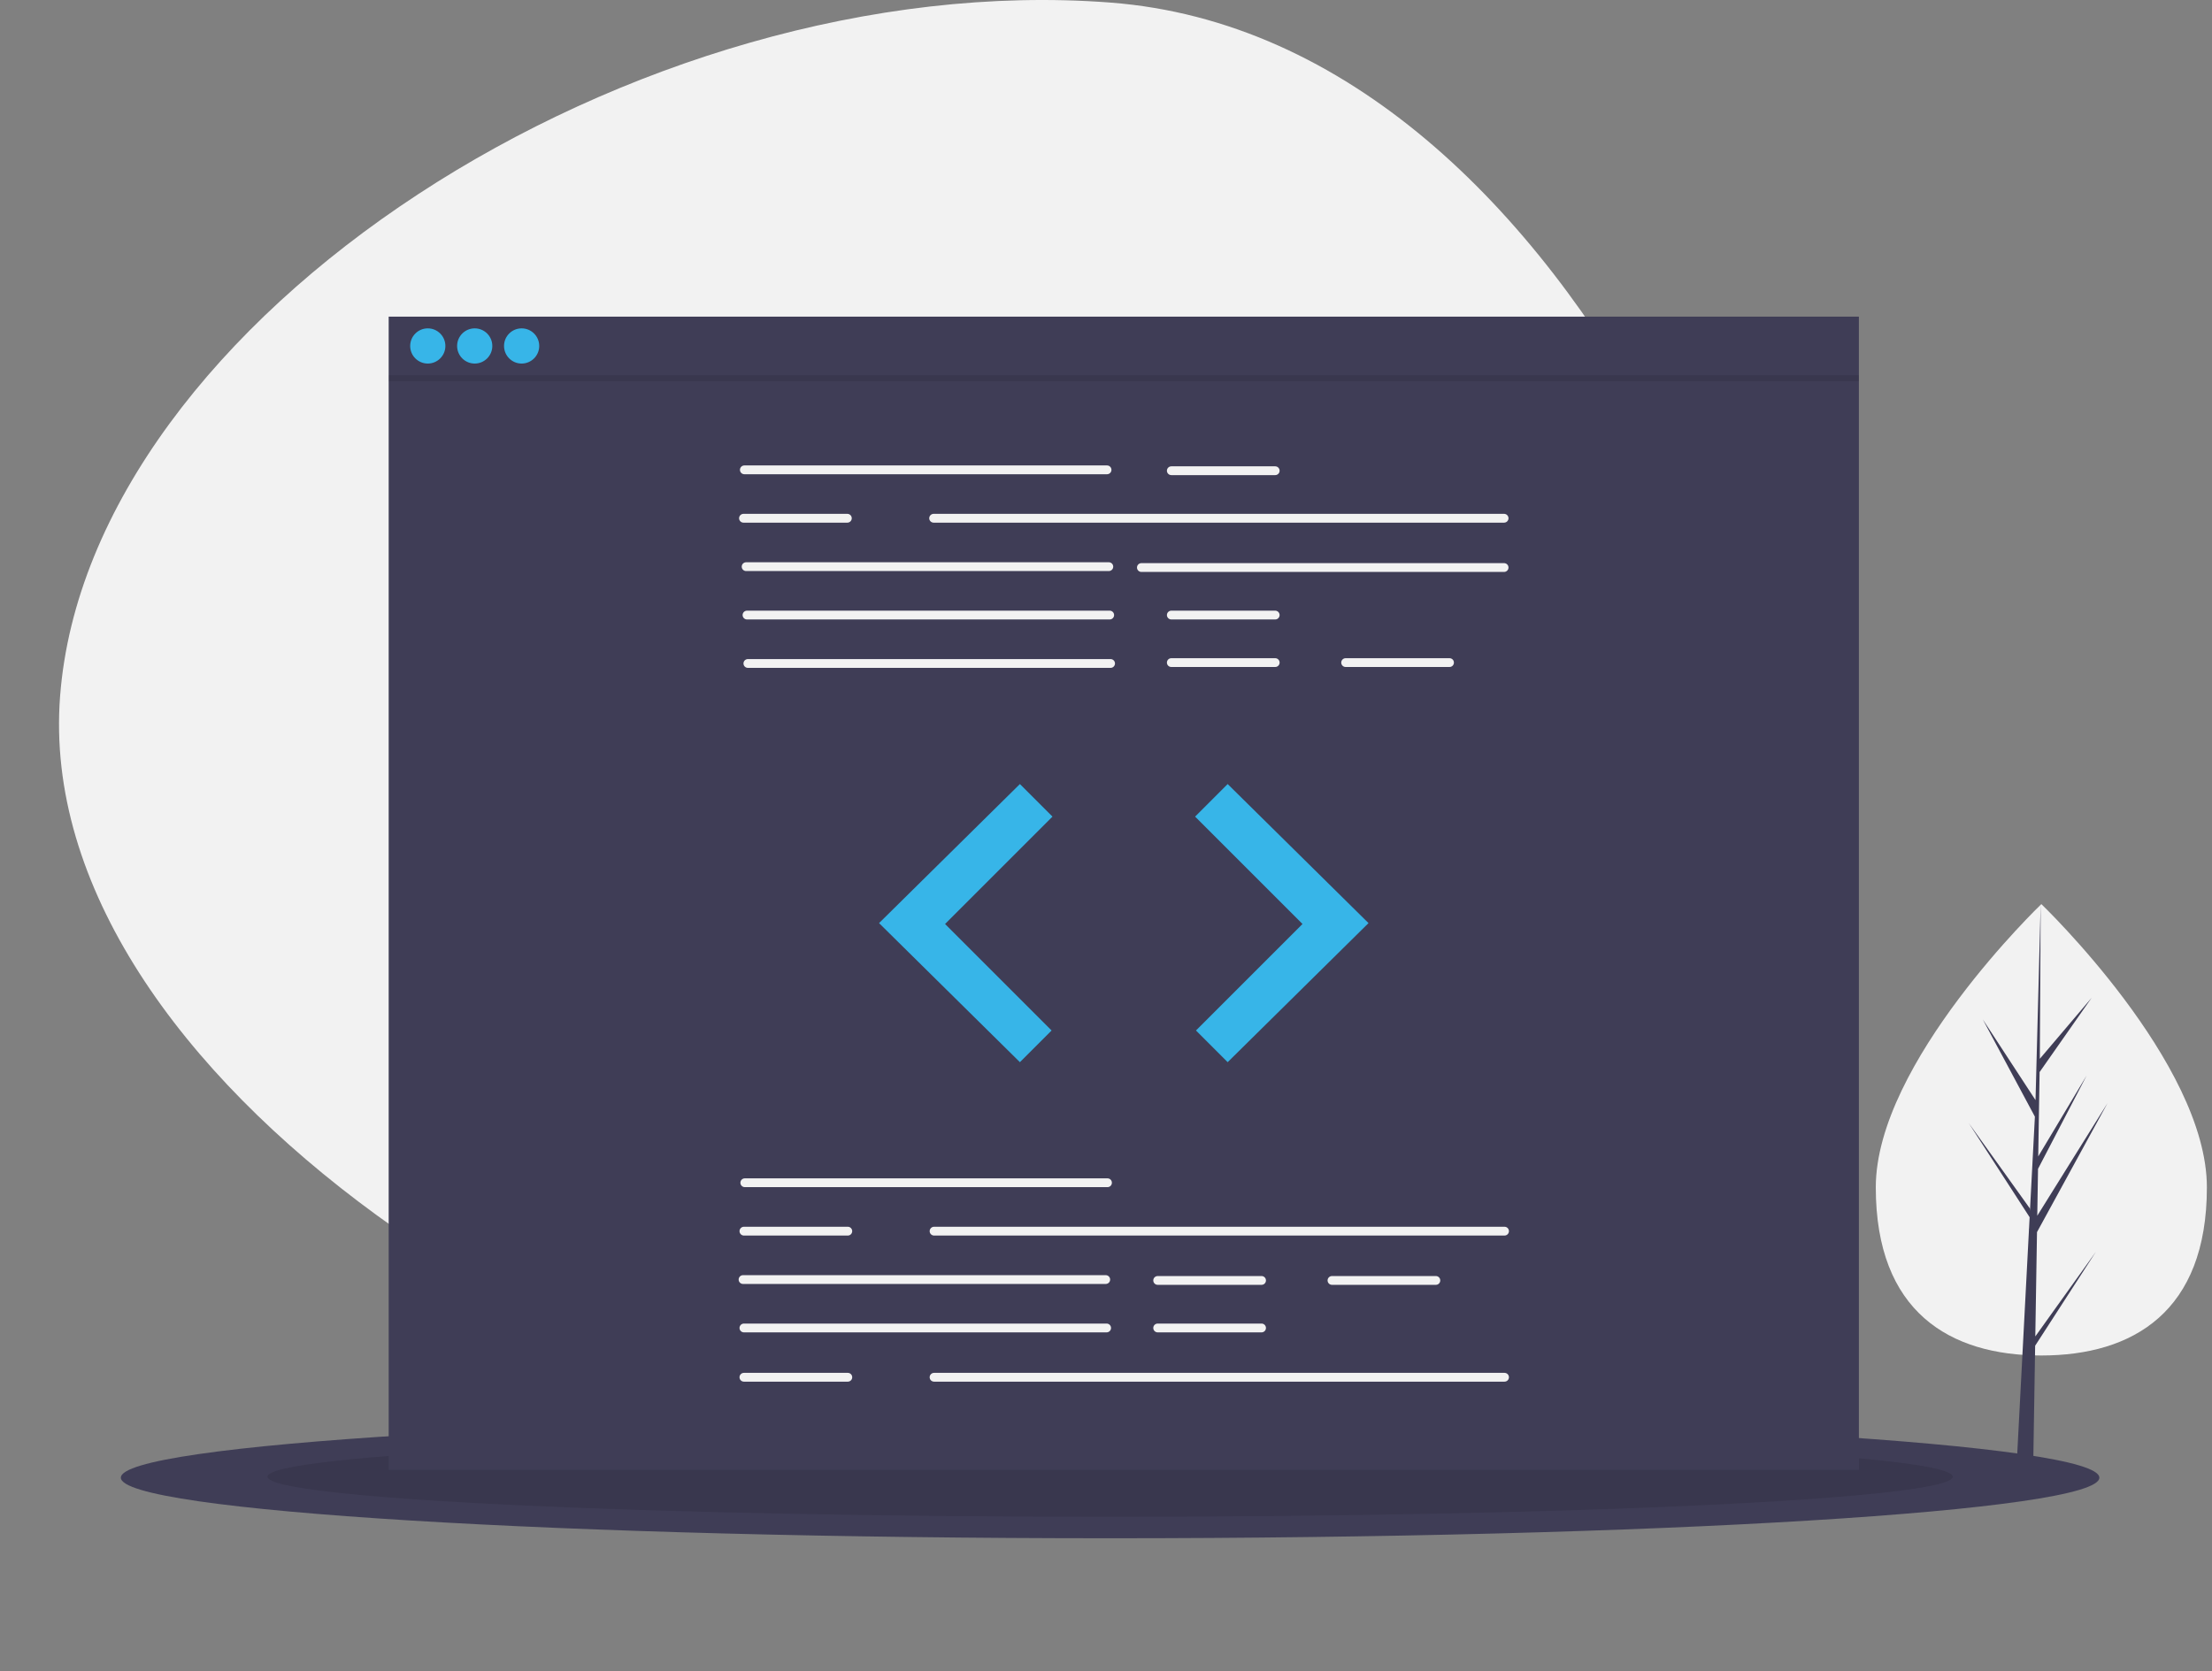 <svg width="176" height="133" viewBox="0 0 176 133" fill="none" xmlns="http://www.w3.org/2000/svg">
<rect x="0" y="0" width="176" height="133" fill="#808080" stroke="none"/>
<g clip-path="url(#clip0)">
<path d="M85.164 117.59C47.457 114.721 2.491 85.504 4.78 55.421C7.069 25.338 50.62 -2.666 88.327 0.203C126.033 3.072 147.738 59.293 145.449 89.376C143.16 119.459 122.87 120.46 85.164 117.59Z" fill="#F2F2F2"/>
<path d="M88.326 122.422C131.797 122.422 167.037 120.263 167.037 117.6C167.037 114.937 131.797 112.778 88.326 112.778C44.855 112.778 9.615 114.937 9.615 117.6C9.615 120.263 44.855 122.422 88.326 122.422Z" fill="#3F3D56"/>
<path opacity="0.1" d="M88.326 120.711C125.354 120.711 155.371 119.283 155.371 117.522C155.371 115.761 125.354 114.333 88.326 114.333C51.299 114.333 21.282 115.761 21.282 117.522C21.282 119.283 51.299 120.711 88.326 120.711Z" fill="black"/>
<path d="M147.904 25.2H30.926V116.978H147.904V25.2Z" fill="#3F3D56"/>
<path d="M88.084 37.742H59.226C59.18 37.742 59.134 37.733 59.092 37.716C59.049 37.698 59.01 37.672 58.978 37.64C58.945 37.608 58.919 37.569 58.902 37.526C58.884 37.484 58.875 37.438 58.875 37.392C58.875 37.346 58.884 37.3 58.902 37.258C58.919 37.215 58.945 37.177 58.978 37.144C59.01 37.112 59.049 37.086 59.092 37.068C59.134 37.051 59.18 37.042 59.226 37.042H88.084C88.177 37.042 88.266 37.079 88.331 37.145C88.397 37.21 88.434 37.299 88.434 37.392C88.434 37.485 88.397 37.574 88.331 37.639C88.266 37.705 88.177 37.742 88.084 37.742Z" fill="#F2F2F2"/>
<path d="M119.674 41.595H74.285C74.193 41.595 74.104 41.558 74.038 41.492C73.972 41.426 73.935 41.337 73.935 41.245C73.935 41.152 73.972 41.062 74.038 40.997C74.104 40.931 74.193 40.894 74.285 40.894H119.674C119.72 40.894 119.766 40.903 119.808 40.921C119.851 40.938 119.889 40.964 119.922 40.997C119.955 41.029 119.98 41.068 119.998 41.111C120.016 41.153 120.025 41.199 120.025 41.245C120.025 41.291 120.016 41.336 119.998 41.379C119.98 41.421 119.955 41.46 119.922 41.492C119.889 41.525 119.851 41.55 119.808 41.568C119.766 41.586 119.72 41.595 119.674 41.595Z" fill="#F2F2F2"/>
<path d="M88.224 45.447H59.366C59.273 45.447 59.184 45.41 59.118 45.345C59.053 45.279 59.016 45.19 59.016 45.097C59.016 45.004 59.053 44.915 59.118 44.849C59.184 44.784 59.273 44.747 59.366 44.747H88.224C88.317 44.747 88.406 44.784 88.472 44.849C88.538 44.915 88.575 45.004 88.575 45.097C88.575 45.19 88.538 45.279 88.472 45.345C88.406 45.41 88.317 45.447 88.224 45.447Z" fill="#F2F2F2"/>
<path d="M119.674 45.517H90.816C90.723 45.517 90.634 45.48 90.568 45.415C90.503 45.349 90.466 45.26 90.466 45.167C90.466 45.074 90.503 44.985 90.568 44.919C90.634 44.854 90.723 44.817 90.816 44.817H119.674C119.767 44.817 119.856 44.854 119.922 44.919C119.988 44.985 120.024 45.074 120.024 45.167C120.024 45.26 119.988 45.349 119.922 45.415C119.856 45.48 119.767 45.517 119.674 45.517Z" fill="#F2F2F2"/>
<path d="M88.294 49.3H59.436C59.343 49.3 59.254 49.263 59.188 49.197C59.123 49.131 59.086 49.042 59.086 48.95C59.086 48.857 59.123 48.767 59.188 48.702C59.254 48.636 59.343 48.599 59.436 48.599H88.294C88.387 48.599 88.476 48.636 88.542 48.702C88.608 48.767 88.645 48.857 88.645 48.95C88.645 49.042 88.608 49.131 88.542 49.197C88.476 49.263 88.387 49.3 88.294 49.3Z" fill="#F2F2F2"/>
<path d="M88.364 53.152H59.506C59.413 53.152 59.324 53.115 59.258 53.05C59.193 52.984 59.156 52.895 59.156 52.802C59.156 52.709 59.193 52.62 59.258 52.554C59.324 52.489 59.413 52.452 59.506 52.452H88.364C88.457 52.452 88.546 52.489 88.612 52.554C88.678 52.62 88.715 52.709 88.715 52.802C88.715 52.895 88.678 52.984 88.612 53.05C88.546 53.115 88.457 53.152 88.364 53.152Z" fill="#F2F2F2"/>
<path d="M101.463 37.812H93.198C93.105 37.812 93.016 37.776 92.95 37.71C92.884 37.644 92.847 37.555 92.847 37.462C92.847 37.369 92.884 37.28 92.95 37.215C93.016 37.149 93.105 37.112 93.198 37.112H101.463C101.556 37.112 101.645 37.149 101.71 37.215C101.776 37.28 101.813 37.369 101.813 37.462C101.813 37.555 101.776 37.644 101.71 37.71C101.645 37.776 101.556 37.812 101.463 37.812Z" fill="#F2F2F2"/>
<path d="M101.463 49.3H93.198C93.105 49.3 93.016 49.263 92.95 49.197C92.884 49.131 92.847 49.042 92.847 48.95C92.847 48.857 92.884 48.767 92.95 48.702C93.016 48.636 93.105 48.599 93.198 48.599H101.463C101.556 48.599 101.645 48.636 101.71 48.702C101.776 48.767 101.813 48.857 101.813 48.95C101.813 49.042 101.776 49.131 101.71 49.197C101.645 49.263 101.556 49.3 101.463 49.3Z" fill="#F2F2F2"/>
<path d="M101.463 53.082H93.198C93.151 53.082 93.106 53.073 93.063 53.056C93.021 53.038 92.982 53.012 92.949 52.98C92.917 52.947 92.891 52.909 92.873 52.866C92.856 52.824 92.847 52.778 92.847 52.732C92.847 52.686 92.856 52.64 92.873 52.598C92.891 52.555 92.917 52.516 92.949 52.484C92.982 52.451 93.021 52.426 93.063 52.408C93.106 52.391 93.151 52.382 93.198 52.382H101.463C101.509 52.382 101.554 52.391 101.597 52.408C101.64 52.426 101.678 52.451 101.711 52.484C101.743 52.516 101.769 52.555 101.787 52.598C101.805 52.64 101.814 52.686 101.814 52.732C101.814 52.778 101.805 52.824 101.787 52.866C101.769 52.909 101.743 52.947 101.711 52.98C101.678 53.012 101.64 53.038 101.597 53.056C101.554 53.073 101.509 53.082 101.463 53.082Z" fill="#F2F2F2"/>
<path d="M115.332 53.082H107.066C106.974 53.082 106.885 53.045 106.819 52.979C106.754 52.913 106.717 52.825 106.717 52.732C106.717 52.639 106.754 52.55 106.819 52.484C106.885 52.419 106.974 52.382 107.066 52.382H115.332C115.378 52.382 115.423 52.391 115.466 52.408C115.508 52.426 115.547 52.451 115.58 52.484C115.612 52.516 115.638 52.555 115.656 52.598C115.673 52.64 115.682 52.686 115.682 52.732C115.682 52.778 115.673 52.824 115.656 52.866C115.638 52.909 115.612 52.947 115.58 52.98C115.547 53.012 115.508 53.038 115.466 53.056C115.423 53.073 115.378 53.082 115.332 53.082Z" fill="#F2F2F2"/>
<path d="M67.421 41.595H59.156C59.063 41.595 58.974 41.558 58.908 41.492C58.843 41.426 58.806 41.337 58.806 41.245C58.806 41.152 58.843 41.062 58.908 40.997C58.974 40.931 59.063 40.894 59.156 40.894H67.421C67.514 40.894 67.603 40.931 67.669 40.997C67.734 41.062 67.771 41.152 67.771 41.245C67.771 41.337 67.734 41.426 67.669 41.492C67.603 41.558 67.514 41.595 67.421 41.595Z" fill="#F2F2F2"/>
<path d="M88.119 94.478H59.261C59.168 94.478 59.079 94.442 59.013 94.376C58.948 94.31 58.911 94.221 58.911 94.128C58.911 94.035 58.948 93.946 59.013 93.88C59.079 93.815 59.168 93.778 59.261 93.778H88.119C88.212 93.778 88.301 93.815 88.367 93.88C88.433 93.946 88.469 94.035 88.469 94.128C88.469 94.221 88.433 94.31 88.367 94.376C88.301 94.442 88.212 94.478 88.119 94.478Z" fill="#F2F2F2"/>
<path d="M87.979 102.183H59.121C59.028 102.183 58.939 102.146 58.873 102.081C58.807 102.015 58.771 101.926 58.771 101.833C58.771 101.74 58.807 101.651 58.873 101.585C58.939 101.52 59.028 101.483 59.121 101.483H87.979C88.072 101.483 88.161 101.52 88.227 101.585C88.293 101.651 88.329 101.74 88.329 101.833C88.329 101.926 88.293 102.015 88.227 102.081C88.161 102.146 88.072 102.183 87.979 102.183Z" fill="#F2F2F2"/>
<path d="M88.049 106.036H59.191C59.145 106.036 59.099 106.027 59.057 106.009C59.014 105.992 58.975 105.966 58.943 105.933C58.91 105.901 58.884 105.862 58.867 105.82C58.849 105.777 58.84 105.731 58.84 105.685C58.84 105.639 58.849 105.594 58.867 105.551C58.884 105.509 58.91 105.47 58.943 105.438C58.975 105.405 59.014 105.379 59.057 105.362C59.099 105.344 59.145 105.335 59.191 105.335H88.049C88.095 105.335 88.141 105.344 88.183 105.362C88.226 105.379 88.265 105.405 88.297 105.438C88.33 105.47 88.356 105.509 88.374 105.551C88.391 105.594 88.4 105.639 88.4 105.685C88.4 105.731 88.391 105.777 88.374 105.82C88.356 105.862 88.33 105.901 88.297 105.933C88.265 105.966 88.226 105.992 88.183 106.009C88.141 106.027 88.095 106.036 88.049 106.036Z" fill="#F2F2F2"/>
<path d="M100.377 102.253H92.112C92.019 102.253 91.93 102.216 91.864 102.151C91.799 102.085 91.762 101.996 91.762 101.903C91.762 101.81 91.799 101.721 91.864 101.655C91.93 101.59 92.019 101.553 92.112 101.553H100.377C100.47 101.553 100.559 101.59 100.625 101.655C100.69 101.721 100.727 101.81 100.727 101.903C100.727 101.996 100.69 102.085 100.625 102.151C100.559 102.216 100.47 102.253 100.377 102.253Z" fill="#F2F2F2"/>
<path d="M100.377 106.036H92.112C92.019 106.036 91.93 105.999 91.864 105.933C91.799 105.867 91.762 105.778 91.762 105.685C91.762 105.593 91.799 105.503 91.864 105.438C91.93 105.372 92.019 105.335 92.112 105.335H100.377C100.47 105.335 100.559 105.372 100.625 105.438C100.69 105.503 100.727 105.593 100.727 105.685C100.727 105.778 100.69 105.867 100.625 105.933C100.559 105.999 100.47 106.036 100.377 106.036Z" fill="#F2F2F2"/>
<path d="M114.246 102.253H105.981C105.888 102.253 105.799 102.216 105.733 102.151C105.667 102.085 105.63 101.996 105.63 101.903C105.63 101.81 105.667 101.721 105.733 101.655C105.799 101.59 105.888 101.553 105.981 101.553H114.246C114.339 101.553 114.428 101.59 114.493 101.655C114.559 101.721 114.596 101.81 114.596 101.903C114.596 101.996 114.559 102.085 114.493 102.151C114.428 102.216 114.339 102.253 114.246 102.253Z" fill="#F2F2F2"/>
<path d="M119.709 98.331H74.321C74.228 98.331 74.139 98.294 74.073 98.228C74.007 98.163 73.97 98.073 73.97 97.981C73.97 97.888 74.007 97.799 74.073 97.733C74.139 97.667 74.228 97.63 74.321 97.63H119.709C119.802 97.63 119.891 97.667 119.957 97.733C120.023 97.799 120.06 97.888 120.06 97.981C120.06 98.073 120.023 98.163 119.957 98.228C119.891 98.294 119.802 98.331 119.709 98.331Z" fill="#F2F2F2"/>
<path d="M67.456 98.331H59.191C59.098 98.331 59.009 98.294 58.943 98.228C58.878 98.163 58.841 98.073 58.841 97.981C58.841 97.888 58.878 97.799 58.943 97.733C59.009 97.667 59.098 97.63 59.191 97.63H67.456C67.549 97.63 67.638 97.667 67.704 97.733C67.769 97.799 67.806 97.888 67.806 97.981C67.806 98.073 67.769 98.163 67.704 98.228C67.638 98.294 67.549 98.331 67.456 98.331Z" fill="#F2F2F2"/>
<path d="M119.709 109.958H74.321C74.275 109.958 74.229 109.949 74.186 109.932C74.144 109.914 74.105 109.888 74.072 109.856C74.04 109.823 74.014 109.785 73.996 109.742C73.979 109.7 73.97 109.654 73.97 109.608C73.97 109.562 73.979 109.516 73.996 109.474C74.014 109.431 74.04 109.393 74.072 109.36C74.105 109.327 74.144 109.302 74.186 109.284C74.229 109.267 74.275 109.258 74.321 109.258H119.709C119.802 109.258 119.891 109.295 119.957 109.36C120.023 109.426 120.06 109.515 120.06 109.608C120.06 109.701 120.023 109.79 119.957 109.856C119.891 109.921 119.802 109.958 119.709 109.958Z" fill="#F2F2F2"/>
<path d="M67.456 109.958H59.191C59.145 109.958 59.099 109.949 59.057 109.932C59.014 109.914 58.975 109.888 58.943 109.856C58.91 109.823 58.884 109.785 58.867 109.742C58.849 109.7 58.84 109.654 58.84 109.608C58.84 109.562 58.849 109.516 58.867 109.474C58.884 109.431 58.91 109.393 58.943 109.36C58.975 109.327 59.014 109.302 59.057 109.284C59.099 109.267 59.145 109.258 59.191 109.258H67.456C67.502 109.258 67.548 109.267 67.59 109.284C67.633 109.302 67.672 109.327 67.704 109.36C67.737 109.393 67.763 109.431 67.78 109.474C67.798 109.516 67.807 109.562 67.807 109.608C67.807 109.654 67.798 109.7 67.78 109.742C67.763 109.785 67.737 109.823 67.704 109.856C67.672 109.888 67.633 109.914 67.59 109.932C67.548 109.949 67.502 109.958 67.456 109.958Z" fill="#F2F2F2"/>
<path d="M81.15 62.398L69.943 73.465L81.15 84.532L83.671 82.01L75.196 73.535L83.742 64.99L81.15 62.398Z" fill="#37B5E8"/>
<path d="M97.68 62.398L108.887 73.465L97.68 84.532L95.159 82.01L103.634 73.535L95.089 64.99L97.68 62.398Z" fill="#37B5E8"/>
<path d="M34.037 28.933C34.81 28.933 35.437 28.306 35.437 27.533C35.437 26.76 34.81 26.133 34.037 26.133C33.264 26.133 32.637 26.76 32.637 27.533C32.637 28.306 33.264 28.933 34.037 28.933Z" fill="#37B5E8"/>
<path d="M37.771 28.933C38.544 28.933 39.171 28.306 39.171 27.533C39.171 26.76 38.544 26.133 37.771 26.133C36.997 26.133 36.371 26.76 36.371 27.533C36.371 28.306 36.997 28.933 37.771 28.933Z" fill="#37B5E8"/>
<path d="M41.504 28.933C42.277 28.933 42.904 28.306 42.904 27.533C42.904 26.76 42.277 26.133 41.504 26.133C40.731 26.133 40.104 26.76 40.104 27.533C40.104 28.306 40.731 28.933 41.504 28.933Z" fill="#37B5E8"/>
<path opacity="0.1" d="M147.904 29.867H30.926V30.333H147.904V29.867Z" fill="black"/>
<path d="M175.593 94.493C175.593 104.413 169.696 107.876 162.421 107.876C155.146 107.876 149.249 104.413 149.249 94.493C149.249 84.573 162.421 71.953 162.421 71.953C162.421 71.953 175.593 84.573 175.593 94.493Z" fill="#F2F2F2"/>
<path d="M161.941 106.359L162.076 98.057L167.69 87.786L162.097 96.754L162.158 93.021L166.027 85.591L162.174 92.034L162.283 85.32L166.426 79.404L162.3 84.264L162.368 71.953L161.94 88.251L161.975 87.578L157.763 81.13L161.908 88.869L161.515 96.367L161.504 96.168L156.647 89.382L161.489 96.871L161.44 97.809L161.431 97.823L161.435 97.9L160.439 116.924H161.77L161.929 107.098L166.759 99.627L161.941 106.359Z" fill="#3F3D56"/>
</g>
<defs>
<clipPath id="clip0">
<rect x="0.407" width="175.186" height="133" fill="white"/>
</clipPath>
</defs>
</svg>
